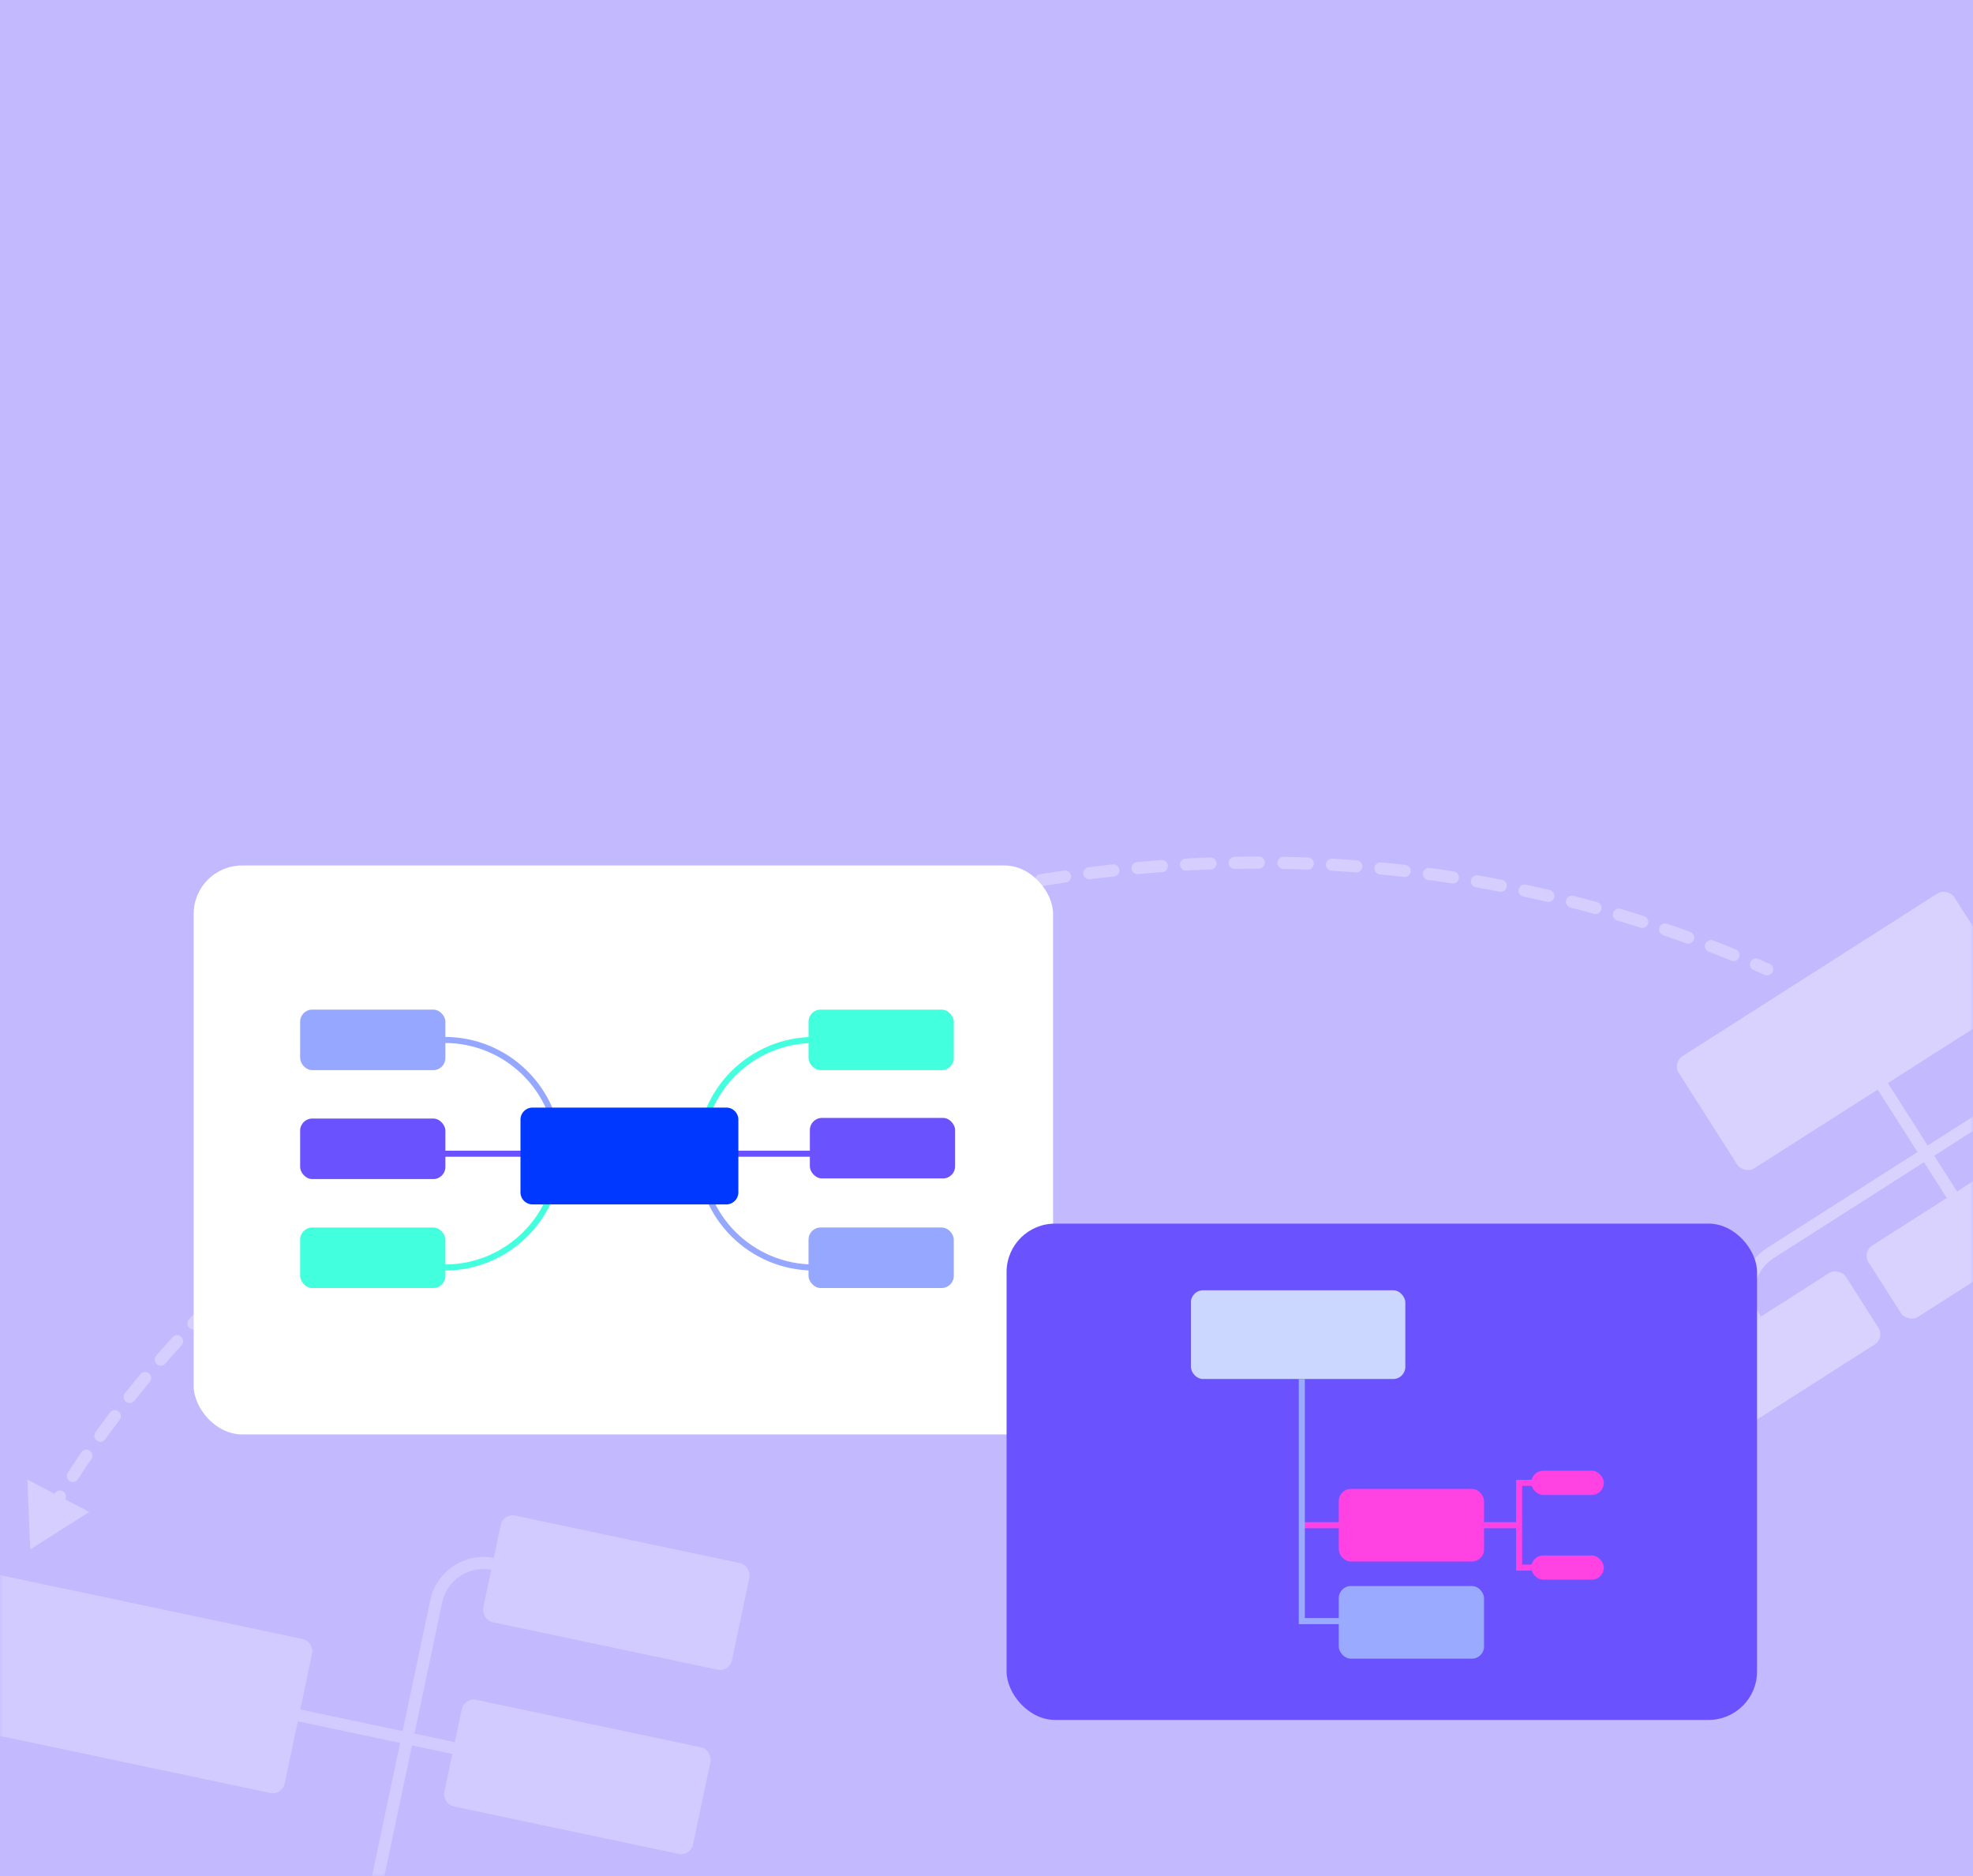 <svg width="326" height="310" viewBox="0 0 326 310" fill="none" xmlns="http://www.w3.org/2000/svg"><path fill="#C3B9FF" d="M0 0h326v310H0z"/><mask id="stylishAndComplete_a" style="mask-type:alpha" maskUnits="userSpaceOnUse" x="0" y="0" width="326" height="310"><path fill="#C3B9FF" d="M0 0h326v310H0z"/></mask><g mask="url(#stylishAndComplete_a)"><path fill-rule="evenodd" clip-rule="evenodd" d="m327.629 207.276-23.184-36.347 1.686-1.075 23.184 36.346-1.686 1.076Z" fill="#D9D2FF"/><path fill-rule="evenodd" clip-rule="evenodd" d="M355.427 176.404a7.007 7.007 0 0 0-9.677-2.139l-52.661 33.589a7.006 7.006 0 0 0-2.139 9.676l-1.686 1.076c-2.676-4.194-1.444-9.763 2.75-12.439l52.66-33.589a9.009 9.009 0 0 1 12.439 2.751l-1.686 1.075Z" fill="#D9D2FF"/><rect x="276.304" y="175.582" width="54" height="22" rx="2" transform="rotate(-32.531 276.304 175.582)" fill="#D9D2FF"/><rect x="275.254" y="227.541" width="34" height="14" rx="2" transform="rotate(-32.531 275.254 227.541)" fill="#D9D2FF"/><rect x="307.66" y="206.871" width="34" height="14" rx="2" transform="rotate(-32.531 307.66 206.871)" fill="#D9D2FF"/><path fill-rule="evenodd" clip-rule="evenodd" d="M208.032 143.526c-1.333-.001-2.665.01-3.995.034a1 1 0 0 1-.035-2c1.342-.024 2.686-.035 4.032-.034a1.001 1.001 0 0 1-.002 2Zm3.024-.978a1 1 0 0 1 1.019-.98c1.344.026 2.689.064 4.035.116a1 1 0 1 1-.076 1.998 214.128 214.128 0 0 0-3.998-.115 1 1 0 0 1-.98-1.019Zm-10.058.083a1 1 0 0 1-.963 1.035c-1.335.048-2.668.108-3.999.18a1 1 0 1 1-.108-1.997c1.343-.073 2.688-.133 4.035-.181a1 1 0 0 1 1.035.963Zm18.086.186a1 1 0 0 1 1.056-.942c1.344.077 2.69.166 4.036.269a1 1 0 1 1-.152 1.994c-1.333-.101-2.666-.19-3.998-.266a1 1 0 0 1-.942-1.055Zm-26.109.211a1 1 0 0 1-.925 1.069c-1.334.096-2.666.204-3.995.323a1 1 0 0 1-.179-1.992c1.341-.12 2.684-.229 4.03-.326a1 1 0 0 1 1.069.926Zm34.128.36a.999.999 0 0 1 1.09-.9 203.1 203.1 0 0 1 4.015.421 1 1 0 1 1-.228 1.987 206.866 206.866 0 0 0-3.976-.417 1.001 1.001 0 0 1-.901-1.091Zm-42.142.324a1 1 0 0 1-.887 1.102c-1.326.143-2.65.297-3.971.463a1 1 0 0 1-.249-1.985c1.332-.167 2.668-.323 4.006-.467a1 1 0 0 1 1.101.887Zm50.141.554a1.001 1.001 0 0 1 1.125-.858c1.327.178 2.656.37 3.985.574a1 1 0 0 1-.305 1.977 207.038 207.038 0 0 0-3.946-.569 1 1 0 0 1-.859-1.124Zm-58.122.413a1 1 0 0 1-.848 1.131c-1.321.19-2.639.39-3.954.601a1 1 0 1 1-.317-1.974 229.32 229.32 0 0 1 3.987-.606 1 1 0 0 1 1.132.848Zm66.061.77a1 1 0 0 1 1.157-.814c1.327.23 2.654.474 3.981.732a1 1 0 0 1-.381 1.963 209.521 209.521 0 0 0-3.943-.725 1 1 0 0 1-.814-1.156Zm-74 .472a1 1 0 0 1-.809 1.16c-1.315.234-2.627.48-3.936.736a1 1 0 0 1-.385-1.962c1.32-.259 2.644-.507 3.97-.743a1 1 0 0 1 1.16.809Zm81.895 1.019a1 1 0 0 1 1.187-.768c1.315.282 2.63.577 3.945.885a1 1 0 1 1-.458 1.947 207.006 207.006 0 0 0-3.906-.877.999.999 0 0 1-.768-1.187Zm-89.787.492a1 1 0 0 1-.769 1.187 243.12 243.12 0 0 0-3.912.869 1 1 0 1 1-.45-1.949 236.62 236.62 0 0 1 3.944-.876 1 1 0 0 1 1.187.769Zm97.63 1.31a1 1 0 0 1 1.217-.721c1.297.331 2.594.677 3.891 1.035a1 1 0 0 1-.533 1.928 208.891 208.891 0 0 0-3.854-1.026.999.999 0 0 1-.721-1.216Zm-105.474.467a1 1 0 0 1-.729 1.212 235.95 235.95 0 0 0-3.872.995 1 1 0 0 1-.514-1.933c1.297-.345 2.598-.679 3.904-1.003a.998.998 0 0 1 1.211.729Zm113.226 1.637a1 1 0 0 1 1.244-.673c1.288.384 2.575.781 3.861 1.192a1 1 0 1 1-.608 1.905c-1.274-.407-2.549-.8-3.824-1.18a1.001 1.001 0 0 1-.673-1.244Zm-121.003.397a1.002 1.002 0 0 1-.69 1.235c-1.284.363-2.564.737-3.84 1.121a1 1 0 1 1-.576-1.915c1.286-.387 2.576-.764 3.871-1.131a1 1 0 0 1 1.235.69Zm128.663 2.008a1 1 0 0 1 1.269-.624c1.274.435 2.547.883 3.819 1.345a.999.999 0 1 1-.683 1.879c-1.259-.457-2.52-.901-3.781-1.331a1 1 0 0 1-.624-1.269Zm-136.367.276a1 1 0 0 1-.65 1.256c-1.274.406-2.543.822-3.808 1.247a1 1 0 0 1-.637-1.896c1.275-.428 2.554-.847 3.838-1.256a1 1 0 0 1 1.257.649Zm143.944 2.433a1 1 0 0 1 1.293-.573c1.249.481 2.496.975 3.743 1.484a1 1 0 1 1-.755 1.852c-1.235-.504-2.47-.994-3.707-1.47a1 1 0 0 1-.574-1.293Zm-151.571.097a1 1 0 0 1-.609 1.276c-1.262.447-2.518.903-3.769 1.368a1.001 1.001 0 0 1-.697-1.875c1.261-.469 2.527-.928 3.799-1.378a1 1 0 0 1 1.276.609Zm-7.551 2.773a1 1 0 0 1-.568 1.295c-1.244.485-2.482.978-3.714 1.481a1 1 0 0 1-.756-1.852c1.243-.506 2.49-1.004 3.743-1.492a1 1 0 0 1 1.295.568Zm166.579.129a1 1 0 0 1 1.314-.523c.622.268 1.244.539 1.865.814a1 1 0 0 1-.808 1.829c-.616-.272-1.231-.541-1.848-.806a1 1 0 0 1-.523-1.314Zm-174.035 2.879a1 1 0 0 1-.528 1.312 250.38 250.38 0 0 0-3.667 1.596 1 1 0 0 1-.813-1.828 254.331 254.331 0 0 1 3.696-1.608 1 1 0 0 1 1.312.528Zm-7.356 3.236a.998.998 0 0 1-.487 1.327 273.096 273.096 0 0 0-3.622 1.713 1 1 0 0 1-.869-1.802 259.757 259.757 0 0 1 3.651-1.725 1 1 0 0 1 1.327.487Zm-7.247 3.46a1 1 0 0 1-.446 1.342c-1.198.601-2.39 1.21-3.575 1.827a1 1 0 1 1-.924-1.774 253.693 253.693 0 0 1 3.603-1.841.999.999 0 0 1 1.342.446Zm-7.15 3.689a1 1 0 0 1-.405 1.356 252.345 252.345 0 0 0-3.505 1.93 1 1 0 1 1-.979-1.744c1.17-.657 2.348-1.305 3.533-1.946a1 1 0 0 1 1.355.404Zm-7.03 3.907c.277.478.115 1.09-.362 1.368-1.154.67-2.299 1.348-3.436 2.033a1 1 0 1 1-1.032-1.713c1.146-.691 2.3-1.374 3.462-2.049a1 1 0 0 1 1.367.361Zm-6.902 4.122a1 1 0 0 1-.319 1.377c-1.134.708-2.26 1.423-3.378 2.145a1 1 0 1 1-1.085-1.68 259.656 259.656 0 0 1 3.404-2.161.999.999 0 0 1 1.378.319Zm-6.763 4.332a1 1 0 0 1-.276 1.387c-1.115.745-2.22 1.498-3.317 2.257a1 1 0 0 1-1.138-1.645c1.105-.765 2.22-1.523 3.343-2.275a1 1 0 0 1 1.388.276Zm-6.625 4.545a1 1 0 0 1-.23 1.395c-1.092.782-2.174 1.57-3.247 2.365a1 1 0 1 1-1.19-1.607 248.509 248.509 0 0 1 3.272-2.384 1 1 0 0 1 1.395.231Zm-6.485 4.765a1 1 0 0 1-.185 1.402 241.032 241.032 0 0 0-3.154 2.461 1 1 0 0 1-1.244-1.567c1.05-.833 2.11-1.66 3.18-2.481a1 1 0 0 1 1.403.185Zm-6.322 4.975a1 1 0 0 1-.138 1.407c-1.029.846-2.048 1.698-3.055 2.555a1.001 1.001 0 0 1-1.296-1.524 238.482 238.482 0 0 1 3.082-2.576 1 1 0 0 1 1.407.138Zm-6.145 5.183a1 1 0 0 1-.09 1.412 221.105 221.105 0 0 0-2.97 2.665 1 1 0 0 1-1.35-1.477c.988-.901 1.987-1.798 2.998-2.689a1 1 0 0 1 1.412.089Zm-5.957 5.393a1 1 0 0 1-.038 1.414 213.1 213.1 0 0 0-2.88 2.778 1 1 0 1 1-1.402-1.426c.956-.939 1.925-1.874 2.906-2.804a1 1 0 0 1 1.414.038Zm-5.753 5.604a1 1 0 0 1 .015 1.414c-.94.96-1.867 1.925-2.779 2.894a1 1 0 0 1-1.456-1.371c.921-.979 1.857-1.953 2.806-2.922a1 1 0 0 1 1.414-.015Zm-5.532 5.818a1 1 0 0 1 .07 1.412c-.904 1-1.793 2.003-2.667 3.011a1 1 0 1 1-1.51-1.311 192.145 192.145 0 0 1 2.694-3.041 1 1 0 0 1 1.413-.071Zm-5.303 6.048a1 1 0 0 1 .13 1.408 179.93 179.93 0 0 0-2.532 3.116 1 1 0 0 1-1.567-1.244c.837-1.054 1.691-2.104 2.56-3.151a1 1 0 0 1 1.409-.129Zm-5.039 6.271a1 1 0 0 1 .193 1.401 169.705 169.705 0 0 0-2.381 3.221 1 1 0 0 1-1.622-1.17 170.524 170.524 0 0 1 2.41-3.259 1 1 0 0 1 1.4-.193Zm-4.742 6.496a1 1 0 0 1 .26 1.39 154.654 154.654 0 0 0-2.214 3.327 1 1 0 1 1-1.68-1.086c.729-1.126 1.477-2.25 2.244-3.371a1 1 0 0 1 1.39-.26Zm-.088 10.132L5 256l-.481-11.537 4.49 2.348.045-.073a1 1 0 0 1 1.73 1.002l3.967 2.074Z" fill="#fff" fill-opacity=".3"/><path fill-rule="evenodd" clip-rule="evenodd" d="m98.305 294.775-50.879-10.742.413-1.957 50.879 10.742-.413 1.957Z" fill="#D2CBFF"/><path fill-rule="evenodd" clip-rule="evenodd" d="M81.346 259.398a7 7 0 0 0-8.295 5.403l-9.502 45.008a7 7 0 0 0 5.403 8.295l-.413 1.957a9 9 0 0 1-6.947-10.665l9.502-45.008a9 9 0 0 1 10.665-6.947l-.413 1.957Z" fill="#D2CBFF"/><rect x="-10.629" y="258" width="64" height="26" rx="2" transform="rotate(11.921 -10.63 258)" fill="#D2CBFF"/><rect x="83.145" y="250" width="42" height="18" rx="2" transform="rotate(11.921 83.145 250)" fill="#D2CBFF"/><rect x="76.718" y="280.44" width="42" height="18" rx="2" transform="rotate(11.921 76.718 280.44)" fill="#D2CBFF"/><rect x="32" y="143" width="142" height="94" rx="8" fill="#fff"/><path fill-rule="evenodd" clip-rule="evenodd" d="M103 191.127H73.47v-1H103v1ZM134.531 191.127H105v-1h29.531v1Z" fill="#6B52FF"/><path fill-rule="evenodd" clip-rule="evenodd" d="M116.181 190.627c0 10.106 8.214 18.3 18.35 18.3v1c-10.686 0-19.35-8.64-19.35-19.3h1Z" fill="#95A7FF"/><path fill-rule="evenodd" clip-rule="evenodd" d="M134.531 172.326c-10.135 0-18.35 8.195-18.35 18.3h-1c0-10.66 8.665-19.3 19.35-19.3v1ZM91.819 190.627c0 10.106-8.215 18.3-18.35 18.3v1c10.685 0 19.35-8.64 19.35-19.3h-1Z" fill="#42FFDD"/><path fill-rule="evenodd" clip-rule="evenodd" d="M73.469 172.327c10.136 0 18.35 8.195 18.35 18.3h1c0-10.66-8.665-19.3-19.35-19.3v1Z" fill="#95A7FF"/><path d="M86 185a2 2 0 0 1 2-2h32a2 2 0 0 1 2 2v12a2 2 0 0 1-2 2H88a2 2 0 0 1-2-2v-12Z" fill="#0038FF"/><rect x="133.593" y="166.813" width="24" height="10" rx="2" fill="#42FFDD"/><rect x="49.593" y="166.813" width="24" height="10" rx="2" fill="#95A7FF"/><rect x="133.814" y="184.707" width="24" height="10" rx="2" fill="#6B52FF"/><rect x="49.593" y="184.813" width="24" height="10" rx="2" fill="#6B52FF"/><rect x="133.593" y="202.813" width="24" height="10" rx="2" fill="#95A7FF"/><rect x="49.593" y="202.813" width="24" height="10" rx="2" fill="#42FFDD"/></g><rect x="166.318" y="202.172" width="124" height="82" rx="8" fill="#6B52FF"/><path d="m204.309 233.856 23.778 9.96M251.865 253.775l-23.778-9.96" stroke="#6B52FF"/><rect x="186.779" y="221.757" width="20.843" height="8.776" rx="2" transform="rotate(22.727 186.779 221.757)" fill="#6B52FF"/><rect x="196.774" y="213.185" width="35.428" height="14.66" rx="2" fill="#CCD7FF"/><rect x="221.207" y="246" width="24" height="12" rx="2" fill="#FF42E1"/><rect x="253" y="243" width="12" height="4" rx="2" fill="#FF42E1"/><rect x="253" y="257" width="12" height="4" rx="2" fill="#FF42E1"/><path fill-rule="evenodd" clip-rule="evenodd" d="M223.099 252.5h-8v-1h8v1ZM251.197 252.5h-8v-1h8v1Z" fill="#FF42E1"/><path fill-rule="evenodd" clip-rule="evenodd" d="M214.599 227.845h1v39.5h7.5v1h-8.5v-40.5Z" fill="#9AABFF"/><path fill-rule="evenodd" clip-rule="evenodd" d="M250.5 244.5h4.5v1h-3.5v13h3.5v1h-4.5v-15Z" fill="#FF42E1"/><rect x="221.207" y="262.052" width="24" height="12" rx="2" fill="#9AABFF"/></svg>